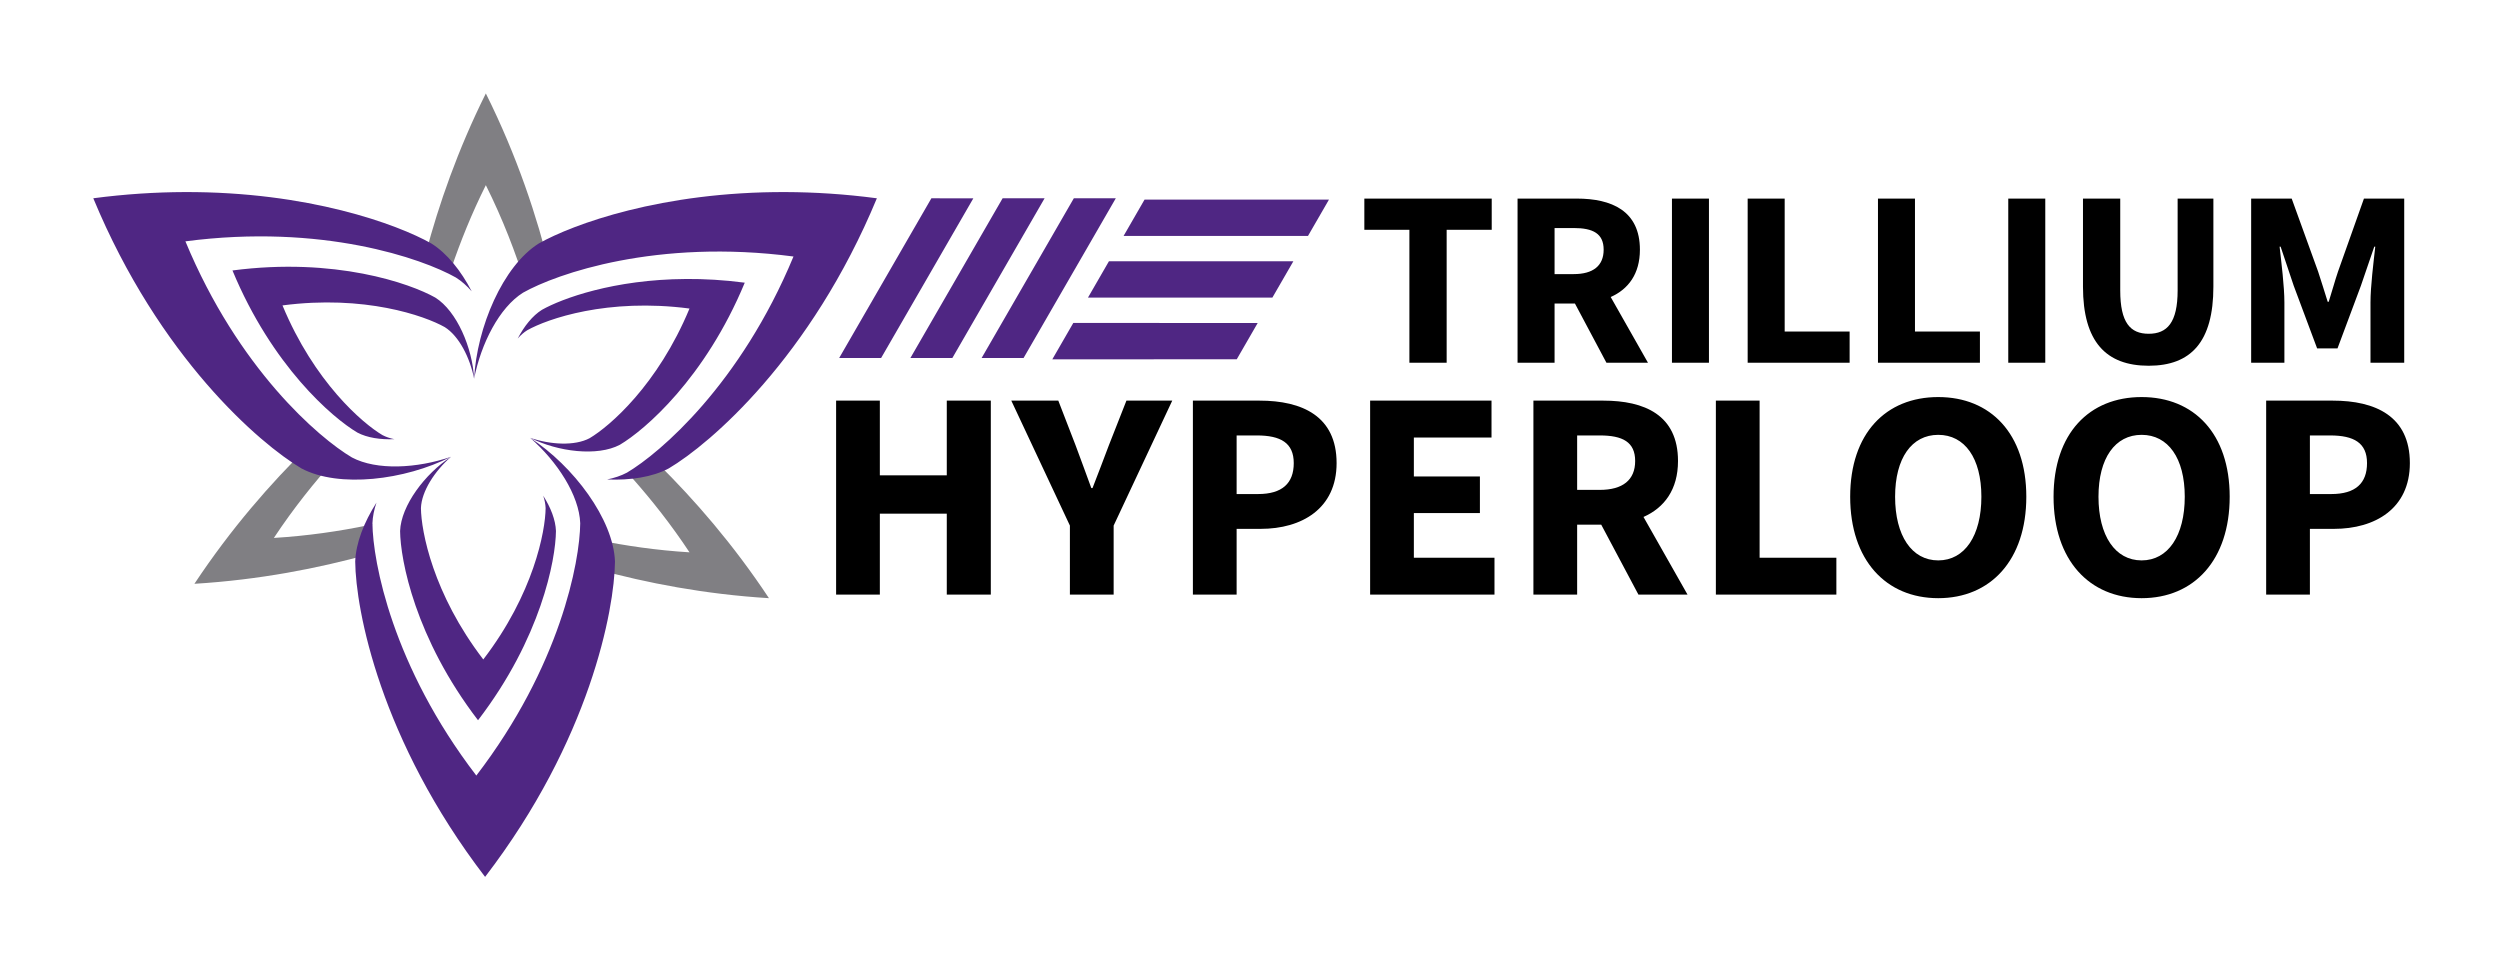 <?xml version="1.0" encoding="UTF-8" standalone="no"?>
<!-- Created with Inkscape (http://www.inkscape.org/) -->

<svg
   width="134mm"
   height="52mm"
   viewBox="0 0 134 52"
   version="1.1"
   id="svg1147"
   inkscape:version="1.1 (c4e8f9e, 2021-05-24)"
   sodipodi:docname="trilloop-full-path-light.svg"
   xmlns:inkscape="http://www.inkscape.org/namespaces/inkscape"
   xmlns:sodipodi="http://sodipodi.sourceforge.net/DTD/sodipodi-0.dtd"
   xmlns="http://www.w3.org/2000/svg"
   xmlns:svg="http://www.w3.org/2000/svg">
  <sodipodi:namedview
     id="namedview1149"
     pagecolor="#ffffff"
     bordercolor="#666666"
     borderopacity="1.0"
     inkscape:pageshadow="2"
     inkscape:pageopacity="0.0"
     inkscape:pagecheckerboard="0"
     inkscape:document-units="mm"
     showgrid="false"
     inkscape:zoom="4.3994184"
     inkscape:cx="234.0082"
     inkscape:cy="105.12753"
     inkscape:window-width="3440"
     inkscape:window-height="1387"
     inkscape:window-x="0"
     inkscape:window-y="25"
     inkscape:window-maximized="1"
     inkscape:current-layer="text4209-1-5" />
  <defs
     id="defs1144" />
  <g
     inkscape:groupmode="layer"
     id="layer2"
     inkscape:label="Wordmark">
    <g
       inkscape:groupmode="layer"
       id="layer5"
       inkscape:label="WE">
      <path
         id="rect5213-1-2"
         style="fill:#4f2683;fill-opacity:1;stroke:none;stroke-width:0.728;stroke-linejoin:round"
         d="m 57.558,10.627 -4.943,8.561 h 2.249 l 4.943,-8.56 z m -3.818,8.9e-4 -4.943,8.561 h 2.249 l 4.944,-8.56 z m -3.818,9e-4 -4.943,8.561 h 2.248 l 4.944,-8.56 z m 11.426,0.069 -1.124,1.948 9.885,-9e-4 1.124,-1.947 z m -1.91,3.307 -1.124,1.948 9.885,-9e-4 1.124,-1.947 z m -1.91,3.306 -1.124,1.948 9.885,-9e-4 1.124,-1.947 z" />
    </g>
    <g
       inkscape:groupmode="layer"
       id="layer6"
       inkscape:label="Team">
      <g
         aria-label="TRILLIUM
"
         id="text4209-1-5"
         style="font-size:13.472px;line-height:1.25;letter-spacing:0px;stroke-width:0.459">
        <path
           id="path1868"
           style="font-weight:bold;font-family:'Source Sans Pro';-inkscape-font-specification:'Source Sans Pro Bold';text-align:end;text-anchor:end;stroke-width:1.736"
           d="M 275.957 40.166 L 275.957 46.48 L 285.07 46.48 L 285.07 73.365 L 292.607 73.365 L 292.607 46.48 L 301.721 46.48 L 301.721 40.166 L 275.957 40.166 z M 306.947 40.166 L 306.947 73.365 L 314.434 73.365 L 314.434 61.4 L 318.557 61.4 L 324.922 73.365 L 333.324 73.365 L 325.787 60.076 C 329.351 58.498 331.695 55.392 331.695 50.504 C 331.695 42.611 325.941 40.166 318.914 40.166 L 306.947 40.166 z M 338.176 40.166 L 338.176 73.365 L 345.66 73.365 L 345.66 40.166 L 338.176 40.166 z M 353.49 40.166 L 353.49 73.365 L 374.113 73.365 L 374.113 67.051 L 360.977 67.051 L 360.977 40.166 L 353.49 40.166 z M 379.846 40.166 L 379.846 73.365 L 400.467 73.365 L 400.467 67.051 L 387.33 67.051 L 387.33 40.166 L 379.846 40.166 z M 406.199 40.166 L 406.199 73.365 L 413.686 73.365 L 413.686 40.166 L 406.199 40.166 z M 421.312 40.166 L 421.312 57.988 C 421.312 69.14 425.996 73.977 434.602 73.977 C 443.156 73.977 447.688 69.14 447.688 57.988 L 447.688 40.166 L 440.457 40.166 L 440.457 58.752 C 440.457 65.27 438.319 67.51 434.602 67.51 C 430.884 67.51 428.848 65.27 428.848 58.752 L 428.848 40.166 L 421.312 40.166 z M 455.328 40.166 L 455.328 73.365 L 462.051 73.365 L 462.051 61.195 C 462.051 57.936 461.438 53.1 461.082 49.893 L 461.287 49.893 L 463.934 57.785 L 468.67 70.463 L 472.795 70.463 L 477.529 57.785 L 480.229 49.893 L 480.432 49.893 C 480.075 53.1 479.465 57.936 479.465 61.195 L 479.465 73.365 L 486.287 73.365 L 486.287 40.166 L 478.141 40.166 L 472.896 54.934 C 472.235 56.869 471.674 59.006 471.012 61.043 L 470.809 61.043 C 470.147 59.006 469.535 56.869 468.873 54.934 L 463.527 40.166 L 455.328 40.166 z M 314.434 46.123 L 318.303 46.123 C 322.223 46.123 324.361 47.245 324.361 50.504 C 324.361 53.763 322.223 55.441 318.303 55.441 L 314.434 55.441 L 314.434 46.123 z M 392.037 80.311 C 381.446 80.311 374.225 87.653 374.225 100.471 C 374.225 113.288 381.446 120.99 392.037 120.99 C 402.628 120.99 409.85 113.288 409.85 100.471 C 409.85 87.713 402.628 80.311 392.037 80.311 z M 433.174 80.311 C 422.583 80.311 415.361 87.653 415.361 100.471 C 415.361 113.288 422.583 120.99 433.174 120.99 C 443.765 120.99 450.986 113.288 450.986 100.471 C 450.986 87.713 443.765 80.311 433.174 80.311 z M 169.115 81.033 L 169.115 120.268 L 177.961 120.268 L 177.961 103.9 L 191.5 103.9 L 191.5 120.268 L 200.406 120.268 L 200.406 81.033 L 191.5 81.033 L 191.5 96.137 L 177.961 96.137 L 177.961 81.033 L 169.115 81.033 z M 204.549 81.033 L 216.402 106.307 L 216.402 120.268 L 225.25 120.268 L 225.25 106.307 L 237.104 81.033 L 227.836 81.033 L 224.287 90.059 C 223.204 93.007 222.12 95.716 220.977 98.725 L 220.736 98.725 C 219.653 95.716 218.63 93.007 217.547 90.059 L 214.057 81.033 L 204.549 81.033 z M 241.279 81.033 L 241.279 120.268 L 250.125 120.268 L 250.125 106.969 L 255 106.969 C 263.304 106.969 270.346 102.877 270.346 93.67 C 270.346 84.162 263.365 81.033 254.76 81.033 L 241.279 81.033 z M 277.127 81.033 L 277.127 120.268 L 302.281 120.268 L 302.281 112.807 L 285.973 112.807 L 285.973 103.779 L 299.332 103.779 L 299.332 96.377 L 285.973 96.377 L 285.973 88.494 L 301.68 88.494 L 301.68 81.033 L 277.127 81.033 z M 310.154 81.033 L 310.154 120.268 L 319 120.268 L 319 106.127 L 323.875 106.127 L 331.396 120.268 L 341.326 120.268 L 332.42 104.562 C 336.632 102.697 339.4 99.025 339.4 93.248 C 339.4 83.921 332.599 81.033 324.295 81.033 L 310.154 81.033 z M 347.059 81.033 L 347.059 120.268 L 371.432 120.268 L 371.432 112.807 L 355.906 112.807 L 355.906 81.033 L 347.059 81.033 z M 458.363 81.033 L 458.363 120.268 L 467.209 120.268 L 467.209 106.969 L 472.084 106.969 C 480.388 106.969 487.428 102.877 487.428 93.67 C 487.428 84.162 480.447 81.033 471.842 81.033 L 458.363 81.033 z M 392.037 87.953 C 397.393 87.953 400.762 92.648 400.762 100.471 C 400.762 108.354 397.393 113.348 392.037 113.348 C 386.681 113.348 383.311 108.354 383.311 100.471 C 383.311 92.648 386.681 87.953 392.037 87.953 z M 433.174 87.953 C 438.53 87.953 441.898 92.648 441.898 100.471 C 441.898 108.354 438.53 113.348 433.174 113.348 C 427.818 113.348 424.447 108.354 424.447 100.471 C 424.447 92.648 427.818 87.953 433.174 87.953 z M 250.125 88.074 L 254.217 88.074 C 259.031 88.074 261.68 89.578 261.68 93.67 C 261.68 97.762 259.333 99.928 254.459 99.928 L 250.125 99.928 L 250.125 88.074 z M 319 88.074 L 323.574 88.074 C 328.208 88.074 330.734 89.397 330.734 93.248 C 330.734 97.099 328.208 99.086 323.574 99.086 L 319 99.086 L 319 88.074 z M 467.209 88.074 L 471.301 88.074 C 476.115 88.074 478.764 89.578 478.764 93.67 C 478.764 97.762 476.415 99.928 471.541 99.928 L 467.209 99.928 L 467.209 88.074 z "
           transform="scale(0.265)" />
      </g>
      <g
         aria-label="HYPERLOOP"
         id="text11476-4"
         style="font-size:15.922px;line-height:1.25;stroke-width:0.459" />
    </g>
  </g>
  <g
     inkscape:label="Trillium"
     inkscape:groupmode="layer"
     id="layer1">
    <g
       inkscape:groupmode="layer"
       id="layer4"
       inkscape:label="Gray">
      <path
         id="path1600-3-5-0-91"
         style="fill:#807f83;fill-opacity:1;fill-rule:nonzero;stroke-width:0.85"
         d="M 98.268 18.898 C 92.591 30.282 88.729 41.414 86.113 51.289 L 91.289 54.277 C 93.12 48.878 95.397 43.208 98.268 37.451 C 101.722 44.379 104.321 51.181 106.301 57.527 L 111.277 54.656 C 108.68 43.986 104.601 31.599 98.268 18.898 z M 62.361 90.299 C 54.813 97.676 46.688 106.955 39.324 118.082 C 52.456 117.28 64.409 114.938 74.482 112.143 L 74.482 106.234 C 68.614 107.449 62.204 108.389 55.393 108.805 C 59.365 102.802 63.613 97.508 67.812 92.859 L 62.361 92.859 L 62.361 90.299 z M 133.066 93.771 L 127.92 96.742 C 131.831 101.156 135.768 106.132 139.463 111.715 C 132.786 111.307 126.52 110.386 120.746 109.207 L 120.746 115.154 C 130.74 117.904 142.562 120.198 155.531 120.99 C 148.353 110.143 140.452 101.058 133.066 93.771 z M 75.445 106.037 C 75.382 106.051 75.317 106.063 75.254 106.076 L 75.447 106.076 C 75.447 106.064 75.445 106.049 75.445 106.037 z "
         transform="scale(0.265)" />
    </g>
    <g
       inkscape:groupmode="layer"
       id="layer3"
       inkscape:label="Purple">
      <path
         id="path1600-3-7-2-3-28"
         style="fill:#4f2683;fill-opacity:1;fill-rule:nonzero;stroke-width:0.279"
         d="M 9.881,10.295 C 8.349,10.301 6.718,10.401 5,10.627 c 3.539,8.535 8.93,13.164 11.157,14.48 2.008,1.065 5.549,0.63 8.015,-0.622 -1.823,0.624 -3.983,0.738 -5.308,0.035 -1.782,-1.053 -6.095,-4.756 -8.926,-11.584 7.329,-0.962 12.692,0.921 14.495,1.938 0.302,0.189 0.587,0.442 0.852,0.743 -0.58,-1.109 -1.322,-2.039 -2.166,-2.568 C 21.287,12.017 16.519,10.269 9.881,10.295 Z m 14.291,14.19 c -1.39,0.906 -2.678,2.615 -2.727,3.978 0.016,1.552 0.804,5.742 4.177,10.142 3.373,-4.399 4.161,-8.589 4.177,-10.142 -0.021,-0.598 -0.282,-1.261 -0.684,-1.895 0.077,0.228 0.122,0.452 0.13,0.666 -0.013,1.242 -0.643,4.594 -3.341,8.113 -2.699,-3.52 -3.329,-6.871 -3.342,-8.113 0.032,-0.899 0.74,-1.988 1.611,-2.748 z M 42.119,10.295 c -6.638,-0.026 -11.407,1.722 -13.238,2.754 -1.926,1.206 -3.32,4.49 -3.469,7.252 0.372,-1.891 1.352,-3.818 2.624,-4.614 1.803,-1.016 7.166,-2.9 14.495,-1.938 -2.831,6.828 -7.144,10.53 -8.926,11.584 -0.315,0.167 -0.676,0.288 -1.069,0.367 1.25,0.052 2.426,-0.125 3.307,-0.592 2.227,-1.317 7.618,-5.945 11.157,-14.48 C 45.282,10.401 43.651,10.301 42.119,10.295 Z M 25.413,20.301 c -0.089,-1.657 -0.926,-3.627 -2.082,-4.351 -1.352,-0.762 -5.375,-2.175 -10.871,-1.453 2.123,5.121 5.358,7.898 6.694,8.688 0.528,0.28 1.234,0.386 1.984,0.355 -0.236,-0.047 -0.452,-0.12 -0.641,-0.22 -1.069,-0.632 -3.657,-2.854 -5.356,-6.95 4.397,-0.577 7.615,0.553 8.697,1.163 0.763,0.478 1.352,1.634 1.575,2.768 z m 11.349,-5.347 c -3.864,0.024 -6.637,1.045 -7.714,1.652 -0.507,0.317 -0.952,0.876 -1.3,1.541 0.159,-0.181 0.33,-0.333 0.512,-0.446 1.082,-0.61 4.299,-1.74 8.697,-1.163 -1.699,4.097 -4.286,6.318 -5.355,6.95 -0.795,0.422 -2.091,0.353 -3.185,-0.021 1.48,0.751 3.604,1.012 4.808,0.373 1.336,-0.79 4.571,-3.567 6.694,-8.688 -1.117,-0.147 -2.172,-0.205 -3.157,-0.199 z m -8.346,8.514 c 1.452,1.267 2.63,3.08 2.684,4.58 -0.021,2.07 -1.072,7.656 -5.569,13.522 -4.498,-5.866 -5.548,-11.452 -5.569,-13.522 0.013,-0.356 0.089,-0.73 0.217,-1.109 -0.67,1.057 -1.105,2.164 -1.14,3.16 0.027,2.587 1.34,9.57 6.962,16.902 5.622,-7.332 6.935,-14.315 6.962,-16.902 -0.082,-2.271 -2.229,-5.12 -4.546,-6.63 z" />
    </g>
  </g>
</svg>
